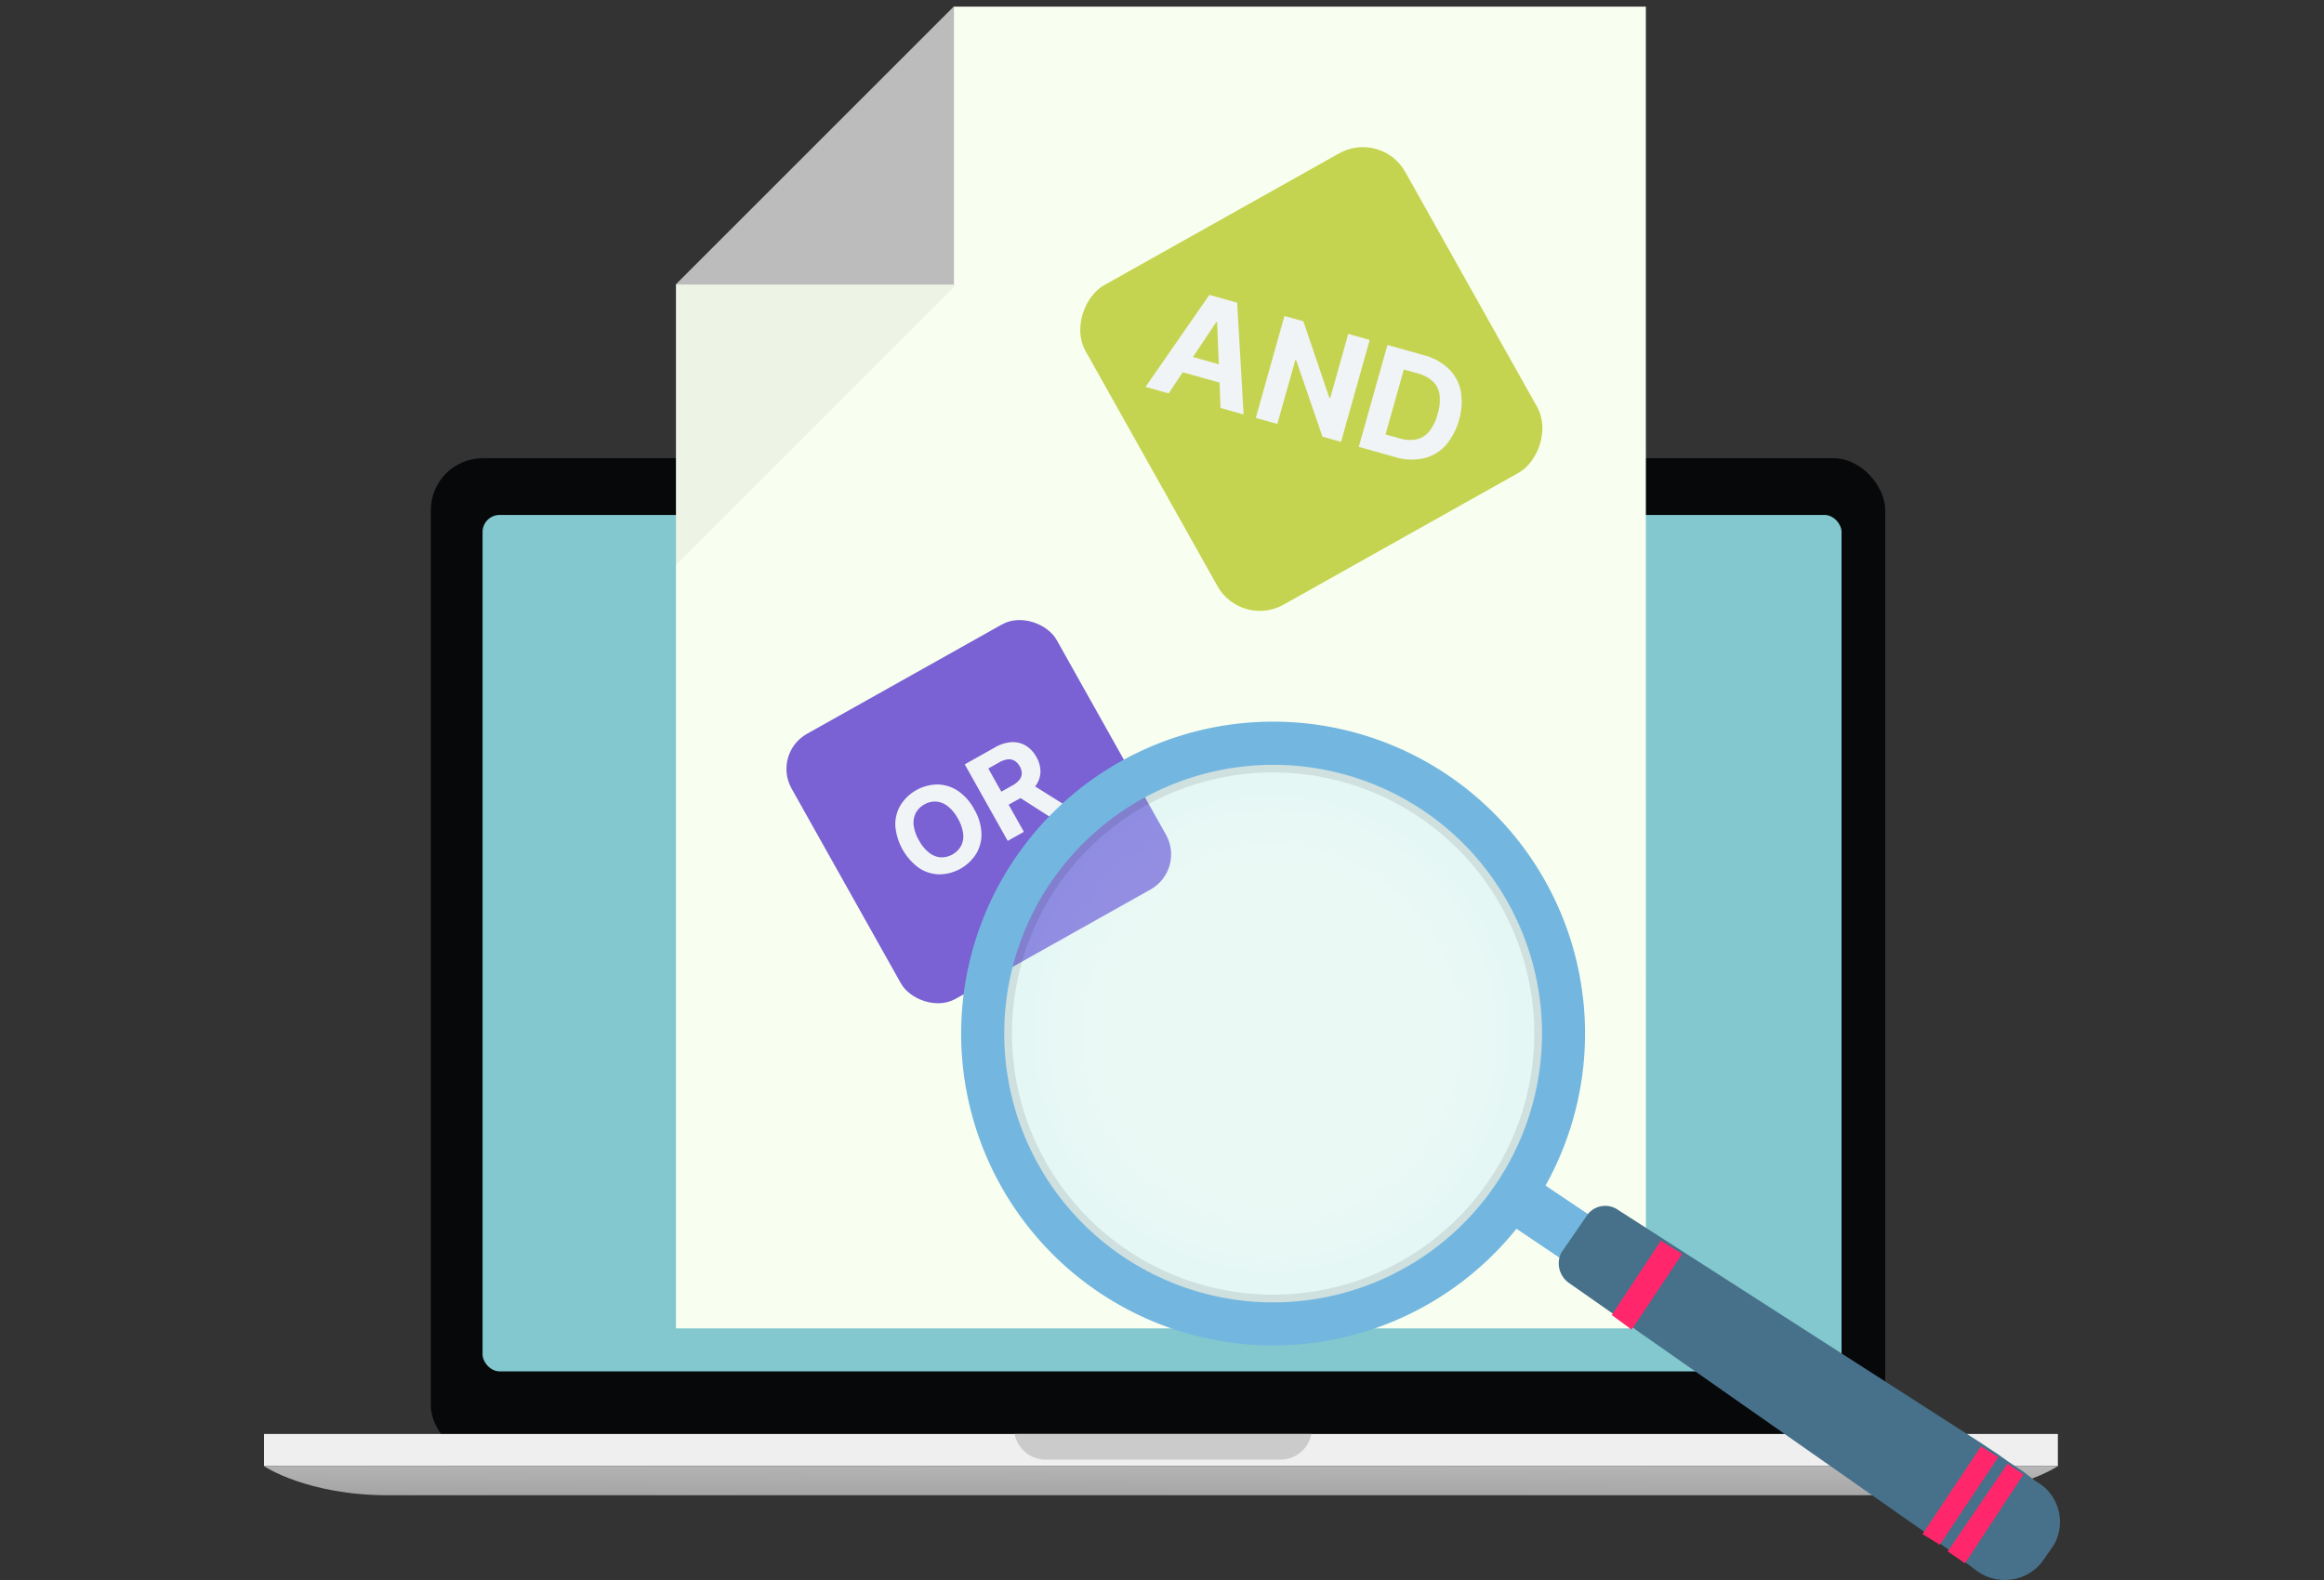<svg id="Warstwa_1" data-name="Warstwa 1" xmlns="http://www.w3.org/2000/svg" xmlns:xlink="http://www.w3.org/1999/xlink" viewBox="0 0 175 119"><rect x="0" y="0" width="175" height="119" fill="#333333" stroke="none"/><defs><style>.cls-1{fill:#07080a;}.cls-2{fill:#efefef;}.cls-3{fill:url(#linear-gradient);}.cls-4{fill:#82c8ce;}.cls-5{fill:#cccbcb;}.cls-6{fill:#f9fff0;}.cls-15,.cls-7{isolation:isolate;}.cls-7{opacity:0.05;}.cls-8{fill:#bcbcbc;}.cls-9{fill:#7a61d4;}.cls-10{fill:#f0f4f6;}.cls-11{fill:#c4d451;}.cls-12{fill:#73b7e0;}.cls-13{fill:#47718a;}.cls-14{fill:#ff266b;}.cls-15{opacity:0.33;fill:url(#radial-gradient);}.cls-16{opacity:0.09;}</style><linearGradient id="linear-gradient" x1="87.465" y1="1263.453" x2="87.315" y2="1224.832" gradientTransform="matrix(1, 0, 0, -1, 0, 1362.562)" gradientUnits="userSpaceOnUse"><stop offset="0" stop-color="#fff"/><stop offset="1"/></linearGradient><radialGradient id="radial-gradient" cx="-691.392" cy="2007.873" r="23.119" gradientTransform="matrix(0.558, -0.83, 0.83, 0.558, -1184.966, -1616.385)" gradientUnits="userSpaceOnUse"><stop offset="0.531" stop-color="#cfedff"/><stop offset="1" stop-color="#ade1ff"/></radialGradient></defs><rect class="cls-1" x="32.442" y="34.512" width="109.518" height="75.252" rx="3.911"/><rect class="cls-2" x="19.88" y="108.001" width="135.08" height="2.423"/><path class="cls-3" d="M116.676,110.425H19.881s3.23,2.193,9.357,2.193H145.6c6.128,0,9.357-2.193,9.357-2.193Z"/><rect class="cls-4" x="36.338" y="38.784" width="102.334" height="64.502" rx="1.283"/><path class="cls-5" d="M98.747,108a2.367,2.367,0,0,1-2.321,1.933h-17.7A2.37,2.37,0,0,1,76.406,108Z"/><path class="cls-6" d="M123.939,100.047H50.9V21.43L71.835.5h52.1Z"/><polygon class="cls-7" points="71.938 21.513 50.902 42.548 50.902 21.427 61.377 10.952 71.938 21.513"/><polygon class="cls-8" points="71.834 21.43 50.902 21.43 71.834 0.498 71.834 21.43"/><rect class="cls-9" x="62.261" y="49.688" width="22.885" height="22.885" rx="3.03" transform="translate(-20.487 43.885) rotate(-29.297)"/><path class="cls-10" d="M73.361,60.957a3.834,3.834,0,0,1,.545,1.8,2.838,2.838,0,0,1-.4,1.552,3.32,3.32,0,0,1-2.754,1.545,2.841,2.841,0,0,1-1.534-.469,4.357,4.357,0,0,1-1.8-3.207,2.83,2.83,0,0,1,.4-1.55,3.329,3.329,0,0,1,2.754-1.545,2.842,2.842,0,0,1,1.535.465A3.826,3.826,0,0,1,73.361,60.957Zm-1.234.693a2.986,2.986,0,0,0-.76-.928,1.613,1.613,0,0,0-.869-.349,1.554,1.554,0,0,0-.891.215,1.571,1.571,0,0,0-.65.65,1.61,1.61,0,0,0-.155.922,2.968,2.968,0,0,0,.4,1.133,2.932,2.932,0,0,0,.76.928,1.6,1.6,0,0,0,.867.349,1.7,1.7,0,0,0,1.543-.865,1.615,1.615,0,0,0,.154-.922A3,3,0,0,0,72.127,61.65Z"/><path class="cls-10" d="M75.88,63.333l-3.234-5.764,2.274-1.277a2.839,2.839,0,0,1,1.246-.394,1.885,1.885,0,0,1,1.076.26,2.271,2.271,0,0,1,.8.857,2.18,2.18,0,0,1,.306,1.127,1.843,1.843,0,0,1-.361,1.034,3.065,3.065,0,0,1-1.012.856l-1.521.854-.551-.98,1.326-.745a1.714,1.714,0,0,0,.525-.42.8.8,0,0,0,.186-.48,1.069,1.069,0,0,0-.152-.541A1.114,1.114,0,0,0,76.4,57.3a.834.834,0,0,0-.516-.106,1.678,1.678,0,0,0-.642.226l-.821.461L77.1,62.649Zm1.641-4.37,2.9,1.819-1.345.755L76.207,59.7Z"/><rect class="cls-11" x="84.949" y="14.748" width="27.596" height="27.596" rx="3.653" transform="translate(75.32 -71.54) rotate(60.703)"/><path class="cls-10" d="M88,29.629l-1.739-.49,4.807-6.928,2.09.588.488,8.417-1.738-.489-.258-6.461-.058-.016Zm.74-3.048,4.105,1.154L92.486,29,88.38,27.848Z"/><path class="cls-10" d="M103.139,25.605l-2.157,7.674-1.4-.393L97.6,27.117l-.056-.016-1.359,4.83-1.623-.456L96.721,23.8l1.425.4,1.955,5.757.068.018,1.356-4.826Z"/><path class="cls-10" d="M105.04,34.42l-2.721-.765,2.157-7.674,2.744.772a4.233,4.233,0,0,1,1.864,1.019A3.268,3.268,0,0,1,110,29.451a5.1,5.1,0,0,1-1.157,4.114,3.251,3.251,0,0,1-1.664.959A4.27,4.27,0,0,1,105.04,34.42Zm-.706-1.7,1.03.29a2.717,2.717,0,0,0,1.283.084,1.708,1.708,0,0,0,.967-.589,3.51,3.51,0,0,0,.642-1.33,3.436,3.436,0,0,0,.142-1.46,1.688,1.688,0,0,0-.517-1,2.7,2.7,0,0,0-1.138-.595l-1.034-.291Z"/><rect class="cls-12" x="114.386" y="88.027" width="3.9" height="7.2" transform="translate(-24.61 137.055) rotate(-56.089)"/><rect class="cls-12" x="114.386" y="88.027" width="3.9" height="7.2" transform="translate(-24.61 137.055) rotate(-56.089)"/><path class="cls-13" d="M153.268,111.543a3.493,3.493,0,0,1,1.44,4.726l-.04.074-.9,1.3a3.571,3.571,0,0,1-5,.6l-.8-.6-1.2-.9-.7-.5-1.2-.9-26.7-18.7a1.8,1.8,0,0,1-.6-2.3l2-2.9a1.687,1.687,0,0,1,2.3-.3l27.4,17.6,1.2.8.7.5,1.2.8Z"/><polygon class="cls-14" points="122.868 100.143 126.668 94.443 125.068 93.443 121.368 99.043 122.868 100.143"/><polygon class="cls-14" points="150.468 109.743 146.068 116.343 144.768 115.543 149.168 108.943 150.468 109.743"/><polygon class="cls-14" points="152.368 111.043 147.968 117.743 146.668 116.843 151.168 110.243 152.368 111.043"/><path class="cls-15" d="M113.868,89.943a21.758,21.758,0,1,1-5.9-30.2A21.758,21.758,0,0,1,113.868,89.943Z"/><g class="cls-16"><path d="M114.768,90.543a22.84,22.84,0,1,1-6.2-31.7h0a22.832,22.832,0,0,1,6.208,31.688Zm-35.2-23.7a19.664,19.664,0,1,0,27.3-5.3A19.664,19.664,0,0,0,79.568,66.843Z"/></g><path class="cls-12" d="M115.368,90.943a23.492,23.492,0,1,1-6.4-32.6h0A23.5,23.5,0,0,1,115.368,90.943Zm-36.3-24.4a20.247,20.247,0,1,0,28.1-5.5h0A20.269,20.269,0,0,0,79.068,66.543Z"/></svg>